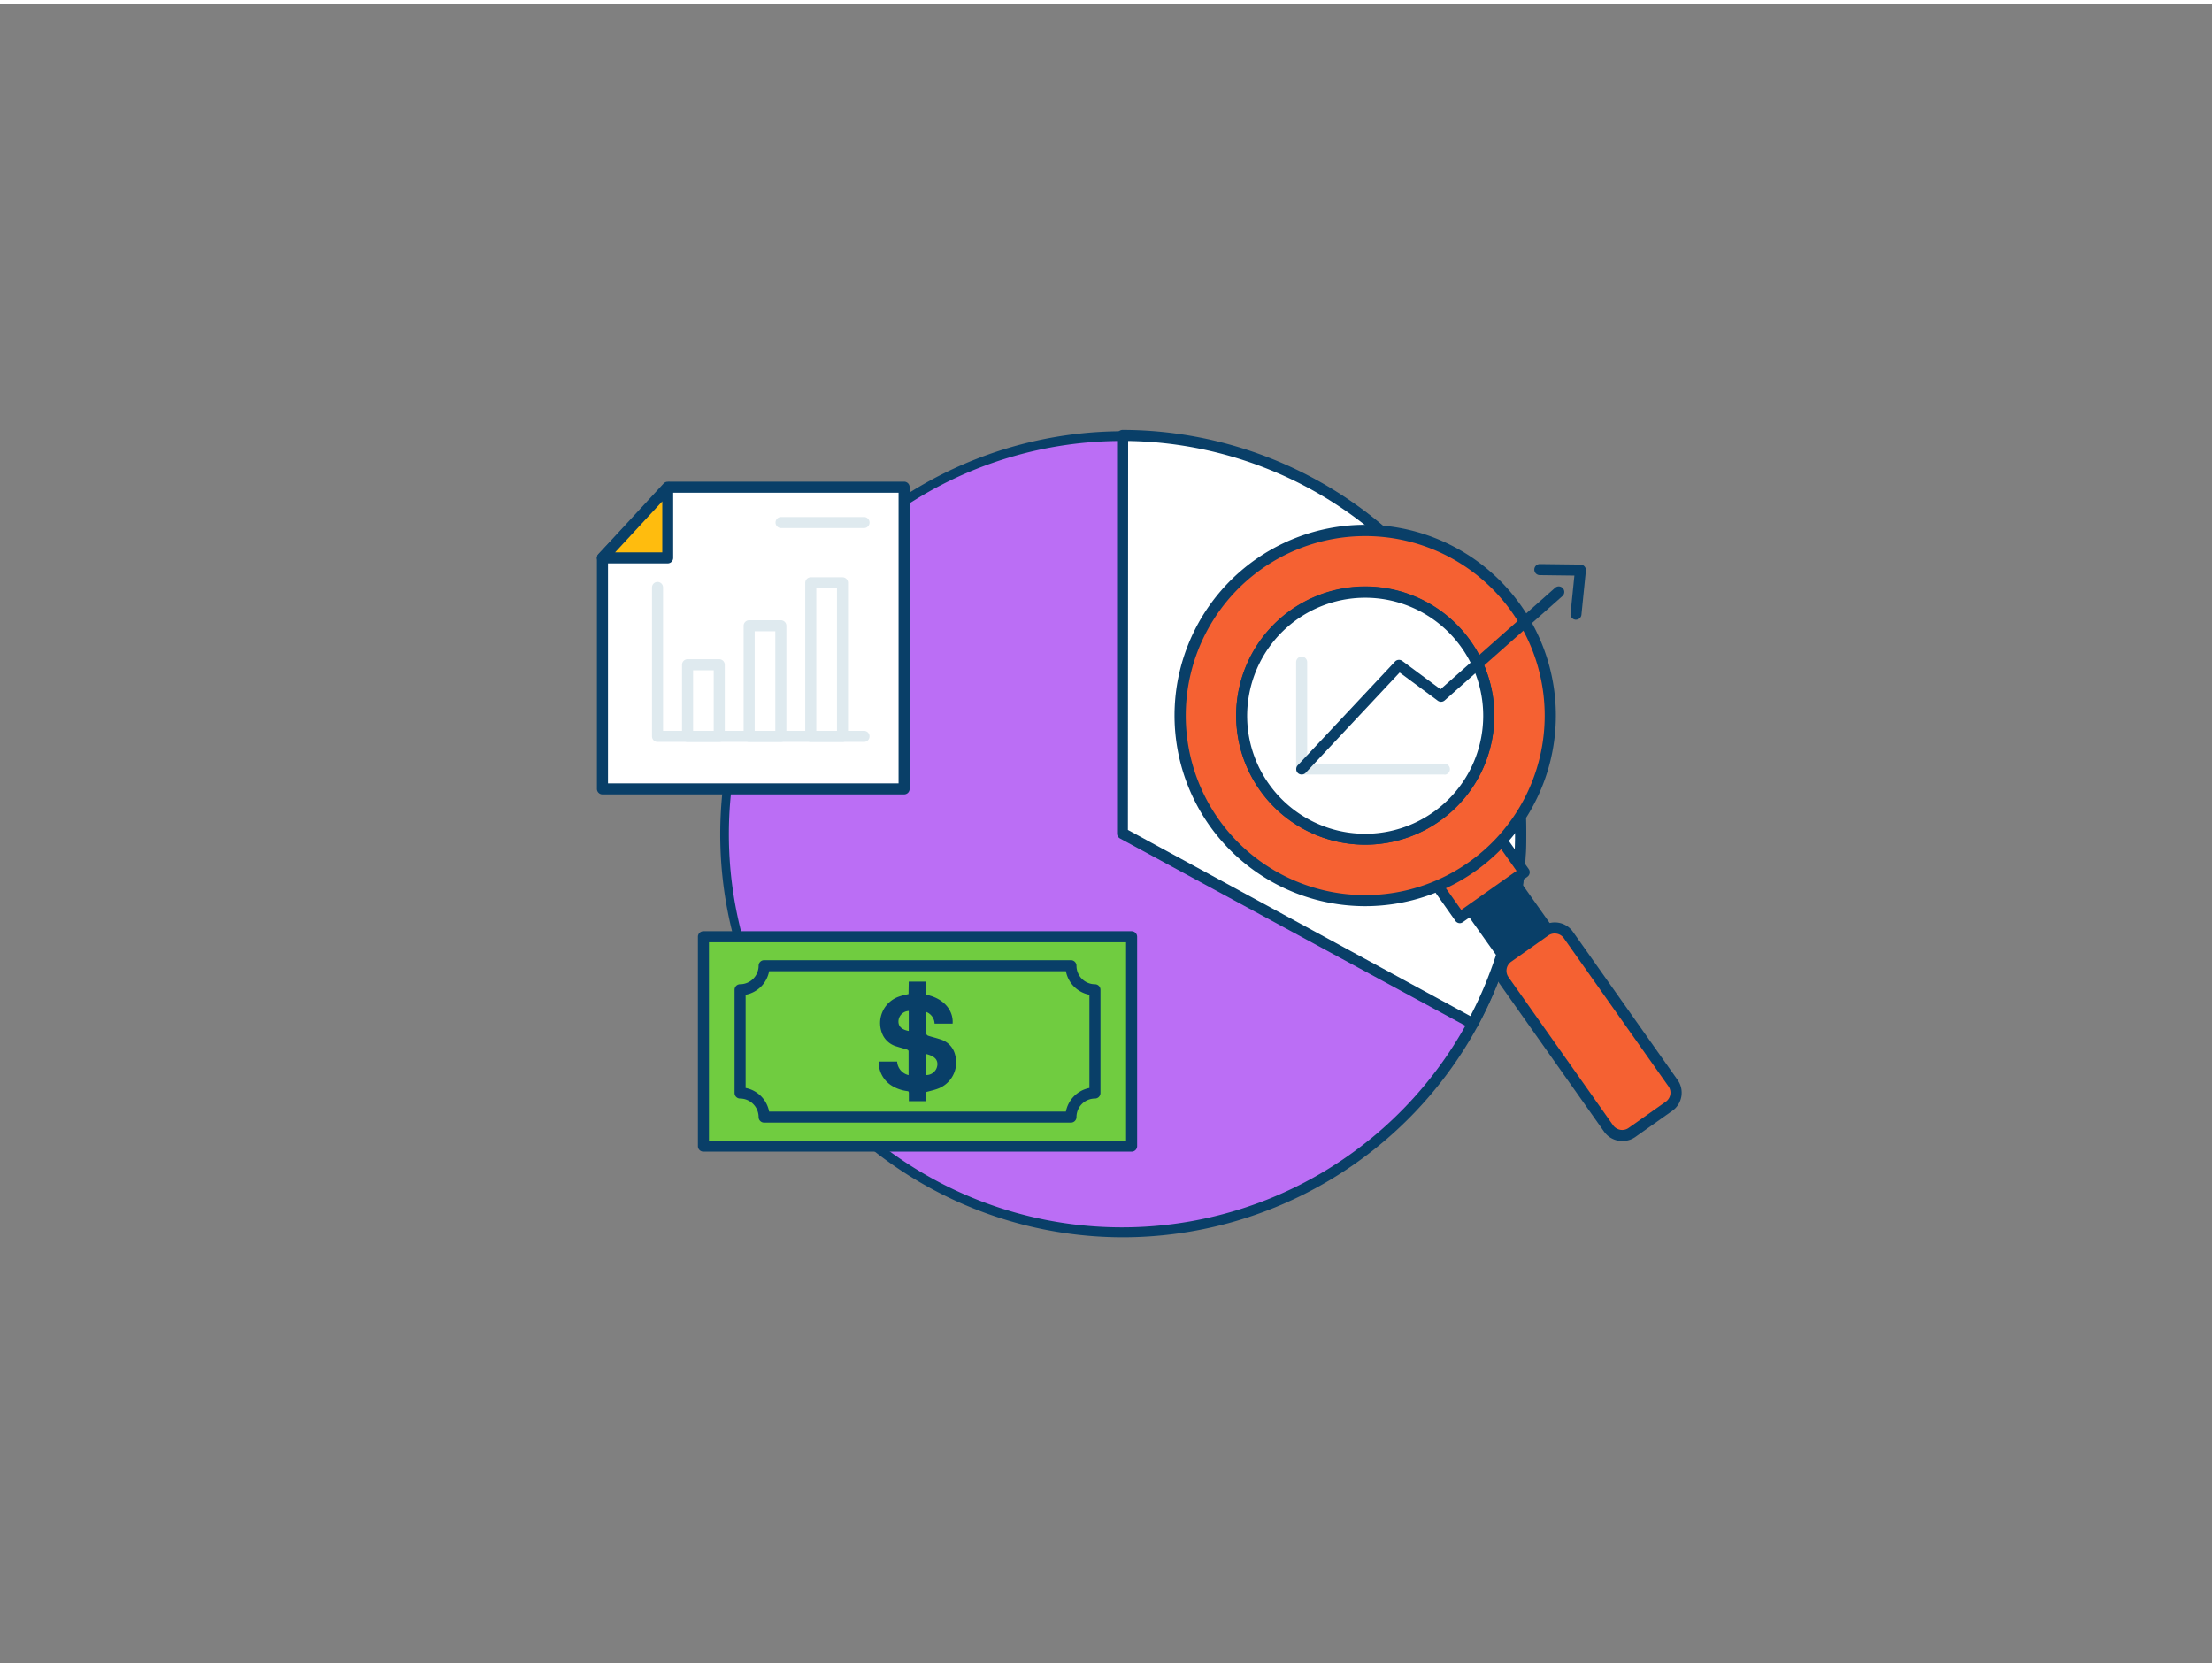 <svg id="_80_market_analysis_outline" data-name="#80_market_analysis_outline" xmlns="http://www.w3.org/2000/svg" viewBox="0 0 400 300" width="406" height="306" class="illustration styles_illustrationTablet__1DWOa"><rect x="0" y="0" width="400" height="300" fill="#808080" stroke="none"/><path d="M275,150a72,72,0,1,1-72-72A72.25,72.25,0,0,1,275,150Z" fill="#BB6ef5"></path><path d="M203,223a72.88,72.88,0,1,1,64.23-38.22A73.13,73.13,0,0,1,203,223Zm0-144a71.1,71.1,0,1,0,71,71A71.1,71.1,0,0,0,203,79Z" fill="#093f68"></path><path d="M275,150a72.25,72.25,0,0,1-8.66,34.35L203,150V78A72,72,0,0,1,275,150Z" fill="#fff"></path><path d="M266.3,185.33a1,1,0,0,1-.47-.13l-63.34-34.35A1,1,0,0,1,202,150V78a1,1,0,0,1,1-1A73.1,73.1,0,0,1,267.19,184.8a1,1,0,0,1-.6.48A.93.93,0,0,1,266.3,185.33Zm-62.34-36L265.89,183A71.09,71.09,0,0,0,204,79Z" fill="#093f68"></path><rect x="127.2" y="168.65" width="77.44" height="37.86" fill="#70cc40"></rect><path d="M204.63,207.51H127.2a1,1,0,0,1-1-1V168.65a1,1,0,0,1,1-1h77.43a1,1,0,0,1,1,1v37.86A1,1,0,0,1,204.63,207.51Zm-76.43-2h75.43V169.65H128.2Z" fill="#093f68"></path><path d="M198,178.24v18.67a4.34,4.34,0,0,0-4.34,4.35H138.18a4.35,4.35,0,0,0-4.35-4.35V178.24a4.35,4.35,0,0,0,4.35-4.35h55.48A4.34,4.34,0,0,0,198,178.24Z" fill="#70cc40"></path><path d="M193.66,202.26H138.18a1,1,0,0,1-1-1,3.36,3.36,0,0,0-3.35-3.35,1,1,0,0,1-1-1V178.24a1,1,0,0,1,1-1,3.36,3.36,0,0,0,3.35-3.35,1,1,0,0,1,1-1h55.48a1,1,0,0,1,1,1,3.35,3.35,0,0,0,3.34,3.35,1,1,0,0,1,1,1v18.67a1,1,0,0,1-1,1,3.35,3.35,0,0,0-3.34,3.35A1,1,0,0,1,193.66,202.26Zm-54.58-2h53.67A5.38,5.38,0,0,1,197,196V179.14a5.35,5.35,0,0,1-4.25-4.25H139.08a5.33,5.33,0,0,1-4.25,4.25V196A5.35,5.35,0,0,1,139.08,200.26Z" fill="#093f68"></path><path d="M164.33,176.77h3.17v2.37c3.19.65,4.94,2.85,4.76,5.22H169a2.35,2.35,0,0,0-1.5-2.11c0,1.36,0,2.66,0,3.95,0,.12.2.3.33.35.75.24,1.51.41,2.25.67a3.84,3.84,0,0,1,2.63,2.76,5.07,5.07,0,0,1-3.26,6.2c-.62.22-1.28.36-1.93.54v1.67h-3.17c0-.47,0-.93,0-1.39s-.11-.4-.4-.45a6.88,6.88,0,0,1-3-1.17,5,5,0,0,1-2.05-4.16h3.33a2.67,2.67,0,0,0,2.07,2.45c0-1.47,0-2.91,0-4.35,0-.09-.17-.24-.29-.27-.61-.2-1.23-.35-1.84-.55a4,4,0,0,1-2.46-1.93,5.06,5.06,0,0,1,2.86-7.1c.55-.2,1.13-.31,1.72-.46Zm3.17,13.09v3.8a2,2,0,0,0,2-1.78C169.6,190.88,169,190.23,167.5,189.86Zm-3.17-4.17v-3.62a1.94,1.94,0,0,0-1.86,1.79C162.42,184.83,163,185.43,164.33,185.69Z" fill="#093f68"></path><rect x="267.9" y="156.53" width="9.27" height="16.94" transform="translate(590.33 142.53) rotate(144.76)" fill="#093f68"></rect><path d="M273.63,175.59a1,1,0,0,1-.81-.42L263,161.33a1,1,0,0,1,.24-1.39l7.58-5.35a.93.93,0,0,1,.74-.17,1,1,0,0,1,.65.41L282,168.67a.93.93,0,0,1,.17.74,1,1,0,0,1-.4.65l-7.58,5.35A1,1,0,0,1,273.63,175.59ZM265.25,161l8.62,12.2,5.94-4.2-8.62-12.2Z" fill="#093f68"></path><rect x="257.77" y="145.7" width="14.24" height="16.94" transform="translate(570.19 127.27) rotate(144.76)" fill="#f56132"></rect><path d="M264,166.2a1,1,0,0,1-.82-.43l-9.77-13.83a1,1,0,0,1-.17-.75,1,1,0,0,1,.41-.65l11.63-8.21a1,1,0,0,1,1.39.24l9.77,13.84a1,1,0,0,1-.24,1.39L264.54,166A1,1,0,0,1,264,166.2Zm-8.38-14.6,8.62,12.2,10-7.06-8.62-12.2Z" fill="#093f68"></path><rect x="280.13" y="166.42" width="14.24" height="38.81" rx="3.03" transform="translate(629.07 171.88) rotate(144.76)" fill="#f56132"></rect><path d="M293.36,205.59a4,4,0,0,1-3.3-1.71l-18.89-26.74a4,4,0,0,1,1-5.62l6.68-4.72a4,4,0,0,1,5.62,1l18.89,26.74a4,4,0,0,1-1,5.62l-6.67,4.72A4,4,0,0,1,293.36,205.59Zm-12.23-37.53a2,2,0,0,0-1.17.38l-6.67,4.71a2,2,0,0,0-.49,2.83l18.89,26.75a2.08,2.08,0,0,0,1.32.83,2,2,0,0,0,1.51-.35h0l6.68-4.71a2,2,0,0,0,.49-2.83L282.8,168.92a2,2,0,0,0-1.32-.83A2.07,2.07,0,0,0,281.13,168.06Z" fill="#093f68"></path><path d="M219.54,148a33.46,33.46,0,1,0,8-46.63A33.46,33.46,0,0,0,219.54,148Zm9.09-6.41a22.34,22.34,0,1,1,31.13,5.35A22.35,22.35,0,0,1,228.63,141.56Z" fill="#f56132"></path><path d="M246.92,163.12a34.48,34.48,0,0,1-28.2-14.57h0a34.48,34.48,0,1,1,28.2,14.57Zm-26.56-15.73a32.46,32.46,0,1,0,7.78-45.24,32.49,32.49,0,0,0-7.78,45.24ZM246.9,152a23.32,23.32,0,0,1-19.09-9.87h0A23.35,23.35,0,1,1,246.9,152Zm-17.46-11a21.34,21.34,0,1,0-3.6-15.93,21.37,21.37,0,0,0,3.6,15.93Z" fill="#093f68"></path><circle cx="246.87" cy="128.67" r="22.34" fill="#fff"></circle><path d="M246.92,152a23.69,23.69,0,0,1-4-.34,23.22,23.22,0,0,1-15.1-9.54h0A23.33,23.33,0,1,1,246.92,152Zm-17.48-11a21.34,21.34,0,1,0-3.6-15.93,21.23,21.23,0,0,0,3.6,15.93Z" fill="#093f68"></path><path d="M261.19,139.31H235.38a1,1,0,0,1-1-1V119a1,1,0,1,1,2,0v18.35h24.81a1,1,0,0,1,0,2Z" fill="#dfeaef"></path><path d="M235.38,139.31a1,1,0,0,1-.69-.27,1,1,0,0,1,0-1.41l17.56-18.73a1,1,0,0,1,1.33-.12l6.91,5.12,20.69-18.32a1,1,0,1,1,1.32,1.5l-21.29,18.86a1,1,0,0,1-1.25,0l-6.86-5.07L236.11,139A1,1,0,0,1,235.38,139.31Z" fill="#093f68"></path><path d="M285,111.32h-.1a1,1,0,0,1-.9-1.09l.7-6.89-6.25-.08a1,1,0,0,1,0-2h0l7.35.09a1,1,0,0,1,.73.34,1,1,0,0,1,.25.76l-.81,8A1,1,0,0,1,285,111.32Z" fill="#093f68"></path><polygon points="163.49 141.91 108.94 141.91 108.94 100.14 121.19 87.36 163.49 87.36 163.49 141.91" fill="#fff"></polygon><path d="M163.49,142.91H108.94a1,1,0,0,1-1-1V100.14a1,1,0,0,1,.28-.69l12.25-12.78a1,1,0,0,1,.72-.31h42.3a1,1,0,0,1,1,1v54.55A1,1,0,0,1,163.49,142.91Zm-53.55-2h52.55V88.36H121.62l-11.68,12.18Z" fill="#093f68"></path><polygon points="108.94 100.14 120.76 100.14 120.76 87.36 108.94 100.14" fill="#ffbc0e"></polygon><path d="M120.76,101.14H108.94a1,1,0,0,1-.92-.6,1,1,0,0,1,.19-1.08L120,86.69a1,1,0,0,1,1.73.67v12.78A1,1,0,0,1,120.76,101.14Zm-9.53-2h8.53V89.92Z" fill="#093f68"></path><path d="M156.24,133.42H118.9a1,1,0,0,1-1-1V105.49a1,1,0,1,1,2,0v25.93h36.34a1,1,0,0,1,0,2Z" fill="#dfeaef"></path><path d="M130.06,133.42h-5.73a1,1,0,0,1-1-1V119.47a1,1,0,0,1,1-1h5.73a1,1,0,0,1,1,1v12.95A1,1,0,0,1,130.06,133.42Zm-4.73-2h3.73V120.47h-3.73Z" fill="#dfeaef"></path><path d="M141.2,133.42h-5.73a1,1,0,0,1-1-1v-20a1,1,0,0,1,1-1h5.73a1,1,0,0,1,1,1v20A1,1,0,0,1,141.2,133.42Zm-4.73-2h3.73v-18h-3.73Z" fill="#dfeaef"></path><path d="M152.35,133.42h-5.74a1,1,0,0,1-1-1V104.65a1,1,0,0,1,1-1h5.74a1,1,0,0,1,1,1v27.77A1,1,0,0,1,152.35,133.42Zm-4.74-2h3.74V105.65h-3.74Z" fill="#dfeaef"></path><path d="M156.24,94.75h-15a1,1,0,0,1,0-2h15a1,1,0,0,1,0,2Z" fill="#dfeaef"></path></svg>
